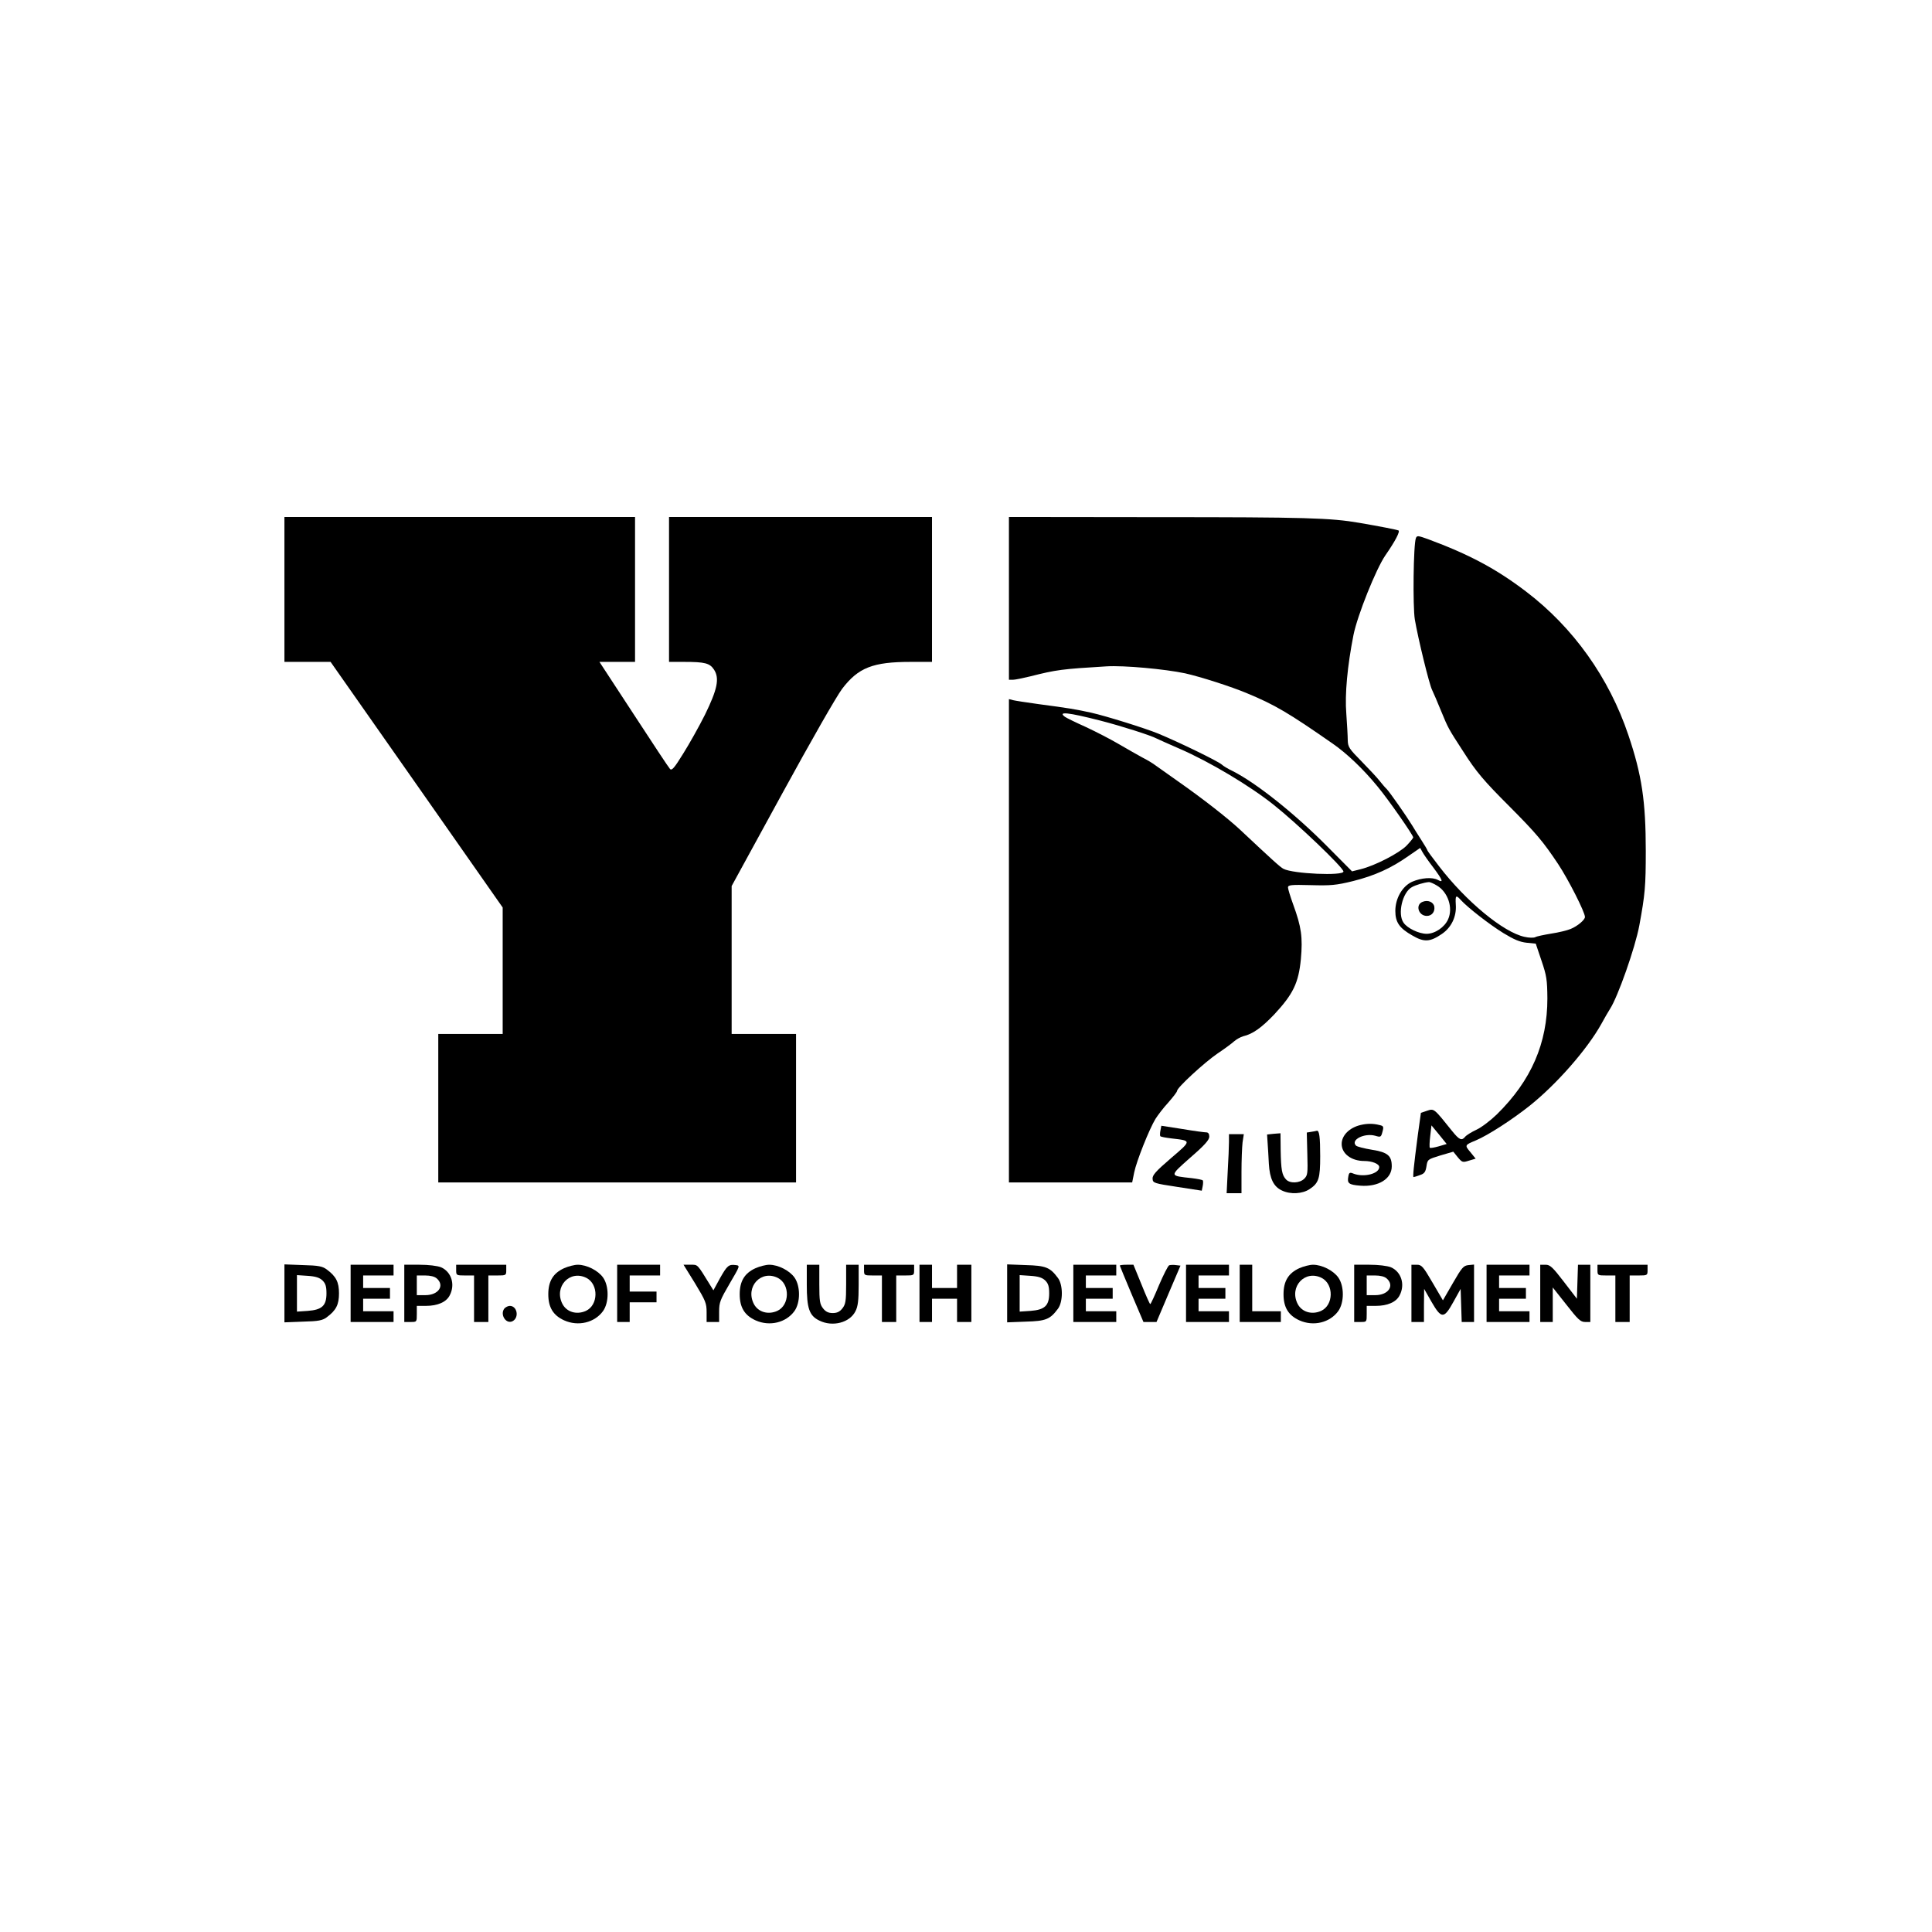 <?xml version="1.0" standalone="no"?>
<!DOCTYPE svg PUBLIC "-//W3C//DTD SVG 20010904//EN"
 "http://www.w3.org/TR/2001/REC-SVG-20010904/DTD/svg10.dtd">
<svg version="1.0" xmlns="http://www.w3.org/2000/svg"
 width="1080pt" height="1080pt" viewBox="0 0 1080 1080"
 preserveAspectRatio="xMidYMid meet">
<g transform="translate(0,1080) scale(0.1,-0.1)"
fill="#000000" stroke="none">
<path d="M1590 7505 l0 -405 129 0 129 0 481 -686 481 -687 0 -353 0 -354
-180 0 -180 0 0 -415 0 -415 1000 0 1000 0 0 415 0 415 -180 0 -180 0 0 413 0
414 281 514 c163 298 304 545 337 589 90 118 172 150 382 150 l120 0 0 405 0
405 -735 0 -735 0 0 -405 0 -405 84 0 c117 0 144 -7 168 -44 31 -49 18 -110
-51 -251 -33 -66 -88 -164 -122 -218 -50 -81 -64 -97 -74 -85 -7 7 -98 145
-203 306 l-191 292 100 0 99 0 0 405 0 405 -980 0 -980 0 0 -405z"/>
<path d="M5640 7455 l0 -455 22 0 c12 0 56 9 97 19 146 37 177 41 426 56 98 6
326 -15 440 -39 85 -19 257 -74 345 -111 157 -65 233 -110 480 -282 78 -54
171 -142 251 -240 60 -72 199 -272 199 -284 0 -4 -17 -25 -37 -46 -41 -42
-176 -112 -257 -132 l-48 -12 -137 138 c-180 182 -399 357 -531 423 -25 12
-52 28 -60 36 -23 20 -237 124 -355 173 -76 31 -291 98 -375 117 -86 19 -129
26 -295 48 -66 9 -130 19 -142 22 l-23 6 0 -1351 0 -1351 344 0 345 0 11 55
c13 64 84 242 119 300 14 22 46 64 73 93 26 30 48 58 48 64 0 18 152 158 225
208 39 26 81 57 94 69 14 12 36 24 50 28 55 13 103 48 174 122 106 114 136
176 149 309 11 123 3 180 -43 306 -16 44 -29 87 -29 95 0 14 17 16 127 13 112
-3 141 -1 238 23 119 30 211 71 310 141 l64 44 12 -22 c7 -13 34 -52 61 -87
53 -71 59 -88 26 -70 -31 17 -93 12 -144 -10 -55 -25 -94 -93 -94 -163 0 -64
23 -97 96 -138 65 -38 98 -36 164 9 53 36 83 97 78 164 -3 53 1 56 28 26 37
-41 160 -137 238 -185 59 -36 92 -50 130 -54 l51 -5 32 -95 c29 -85 32 -107
33 -211 0 -251 -90 -459 -282 -648 -35 -34 -86 -73 -114 -86 -28 -13 -57 -31
-64 -40 -19 -23 -32 -18 -73 33 -101 126 -100 126 -139 113 l-35 -12 -17 -122
c-24 -183 -29 -237 -24 -237 3 0 19 5 35 11 25 8 32 17 37 49 6 39 7 39 78 61
l72 21 25 -31 c25 -30 28 -30 63 -19 l37 11 -29 36 c-33 39 -33 40 30 66 69
29 203 116 300 193 152 121 323 317 401 457 18 33 40 71 49 85 43 65 141 342
164 467 32 174 36 219 36 416 0 277 -22 425 -97 647 -108 322 -309 603 -572
803 -168 128 -319 208 -548 293 -56 20 -62 21 -68 6 -14 -35 -18 -382 -6 -455
18 -106 81 -365 97 -395 7 -15 30 -67 50 -117 40 -97 40 -97 123 -225 74 -116
115 -164 261 -310 148 -149 186 -194 270 -320 57 -86 150 -269 150 -296 0 -16
-41 -51 -80 -67 -19 -8 -68 -20 -109 -26 -41 -7 -81 -15 -89 -20 -8 -4 -35 -4
-60 2 -117 25 -326 197 -478 395 -35 45 -64 85 -64 87 0 3 -15 29 -34 58 -18
28 -42 66 -52 83 -31 51 -124 184 -142 203 -10 9 -27 30 -40 46 -13 17 -58 65
-100 108 -71 72 -77 81 -78 120 0 23 -4 89 -8 147 -9 109 6 267 40 440 22 110
126 369 178 445 55 79 85 136 73 140 -14 5 -101 22 -217 42 -162 28 -300 32
-1127 32 l-833 1 0 -455z m510 -683 c117 -30 284 -83 317 -101 10 -5 68 -31
128 -57 166 -72 391 -206 525 -313 130 -103 390 -351 390 -373 0 -25 -281 -13
-335 15 -18 9 -66 53 -244 220 -70 65 -207 172 -341 266 -58 41 -116 82 -130
92 -14 11 -47 31 -75 45 -27 15 -86 48 -130 74 -44 26 -127 69 -185 96 -58 26
-111 52 -117 57 -42 31 17 25 197 -21z m1882 -922 c62 -36 92 -125 63 -189
-20 -45 -74 -81 -120 -81 -43 0 -108 31 -129 62 -35 49 -6 171 47 199 21 12
68 26 94 28 6 1 27 -8 45 -19z m11 -1458 c-25 -7 -47 -11 -50 -8 -3 3 -2 32 2
65 l7 60 43 -52 42 -52 -44 -13z"/>
<path d="M7953 5759 c-43 -16 -24 -79 23 -79 28 0 46 23 42 51 -4 26 -35 40
-65 28z"/>
<path d="M7605 4511 c-62 -15 -105 -58 -105 -106 0 -54 54 -95 126 -95 44 0
84 -16 84 -34 0 -37 -85 -59 -143 -37 -22 9 -26 7 -30 -17 -7 -37 3 -45 67
-50 101 -8 176 38 176 108 0 60 -23 79 -112 93 -42 7 -82 17 -88 23 -32 32 47
72 108 55 30 -9 32 -8 40 22 8 29 6 33 -17 38 -35 9 -69 9 -106 0z"/>
<path d="M6487 4481 c-3 -14 -3 -29 -1 -32 2 -4 31 -9 64 -13 112 -13 112 -11
-5 -111 -85 -73 -104 -95 -102 -115 2 -23 7 -25 139 -45 l136 -21 5 25 c3 14
3 29 1 32 -2 4 -30 9 -61 13 -128 14 -128 9 -9 115 80 69 106 99 106 117 0 16
-6 24 -17 24 -10 0 -70 8 -135 19 l-116 18 -5 -26z"/>
<path d="M7330 4473 l-25 -4 3 -119 c3 -109 2 -120 -17 -139 -26 -26 -82 -28
-103 -3 -22 24 -27 54 -29 162 l-1 95 -38 -3 -37 -4 3 -46 c2 -26 5 -79 7
-118 5 -83 26 -127 73 -149 48 -23 115 -19 155 8 51 34 59 59 59 184 0 107 -5
145 -19 142 -3 -1 -17 -4 -31 -6z"/>
<path d="M6870 4417 c0 -24 -3 -99 -7 -165 l-6 -122 41 0 42 0 0 119 c0 65 3
139 6 165 l7 46 -42 0 -41 0 0 -43z"/>
<path d="M1590 3570 l0 -162 104 4 c87 2 109 7 132 24 53 39 69 71 69 134 0
63 -16 95 -69 134 -23 17 -45 22 -132 24 l-104 4 0 -162z m213 72 c17 -17 22
-34 22 -72 0 -69 -25 -92 -105 -98 l-60 -4 0 102 0 102 60 -4 c45 -3 66 -10
83 -26z"/>
<path d="M1960 3570 l0 -160 120 0 120 0 0 30 0 30 -85 0 -85 0 0 35 0 35 75
0 75 0 0 30 0 30 -75 0 -75 0 0 35 0 35 85 0 85 0 0 30 0 30 -120 0 -120 0 0
-160z"/>
<path d="M2260 3570 l0 -160 35 0 c35 0 35 0 35 45 l0 45 50 0 c66 0 115 21
134 59 32 61 9 132 -49 157 -21 8 -69 14 -120 14 l-85 0 0 -160z m182 83 c45
-40 9 -93 -64 -93 l-48 0 0 55 0 55 47 0 c29 0 53 -6 65 -17z"/>
<path d="M2550 3700 c0 -29 1 -30 50 -30 l50 0 0 -130 0 -130 40 0 40 0 0 130
0 130 50 0 c49 0 50 1 50 30 l0 30 -140 0 -140 0 0 -30z"/>
<path d="M3154 3711 c-62 -28 -89 -73 -89 -146 0 -73 27 -118 89 -146 78 -35
170 -13 217 52 34 48 34 140 0 188 -28 39 -91 71 -141 71 -19 0 -53 -9 -76
-19z m125 -55 c68 -36 66 -152 -4 -184 -51 -23 -107 -7 -131 39 -49 96 41 193
135 145z"/>
<path d="M3450 3570 l0 -160 35 0 35 0 0 55 0 55 75 0 75 0 0 30 0 30 -75 0
-75 0 0 45 0 45 85 0 85 0 0 30 0 30 -120 0 -120 0 0 -160z"/>
<path d="M3886 3625 c58 -96 64 -110 64 -160 l0 -55 35 0 35 0 0 58 c0 52 6
66 59 157 58 99 59 100 34 103 -39 5 -48 -2 -88 -73 l-37 -68 -18 29 c-74 120
-68 114 -109 114 l-40 0 65 -105z"/>
<path d="M4224 3711 c-62 -28 -89 -73 -89 -146 0 -73 27 -118 89 -146 78 -35
170 -13 217 52 34 48 34 140 0 188 -28 39 -91 71 -141 71 -19 0 -53 -9 -76
-19z m125 -55 c68 -36 66 -152 -4 -184 -51 -23 -107 -7 -131 39 -49 96 41 193
135 145z"/>
<path d="M4510 3618 c0 -132 14 -173 70 -200 74 -37 170 -12 202 52 14 27 18
60 18 148 l0 112 -35 0 -35 0 0 -109 c0 -94 -3 -112 -21 -135 -15 -19 -30 -26
-54 -26 -24 0 -39 7 -54 26 -18 23 -21 41 -21 135 l0 109 -35 0 -35 0 0 -112z"/>
<path d="M4830 3700 c0 -29 1 -30 50 -30 l50 0 0 -130 0 -130 40 0 40 0 0 130
0 130 50 0 c49 0 50 1 50 30 l0 30 -140 0 -140 0 0 -30z"/>
<path d="M5140 3570 l0 -160 35 0 35 0 0 65 0 65 70 0 70 0 0 -65 0 -65 40 0
40 0 0 160 0 160 -40 0 -40 0 0 -65 0 -65 -70 0 -70 0 0 65 0 65 -35 0 -35 0
0 -160z"/>
<path d="M5630 3570 l0 -162 104 4 c113 3 136 13 180 72 29 39 29 133 0 172
-44 59 -67 69 -180 72 l-104 4 0 -162z m213 72 c17 -17 22 -34 22 -72 0 -69
-25 -92 -105 -98 l-60 -4 0 102 0 102 60 -4 c45 -3 66 -10 83 -26z"/>
<path d="M6000 3570 l0 -160 120 0 120 0 0 30 0 30 -85 0 -85 0 0 35 0 35 75
0 75 0 0 30 0 30 -75 0 -75 0 0 35 0 35 85 0 85 0 0 30 0 30 -120 0 -120 0 0
-160z"/>
<path d="M6260 3725 c0 -2 30 -74 66 -160 l66 -155 36 0 37 0 67 158 67 157
-26 3 c-13 2 -30 1 -37 -1 -7 -3 -32 -53 -57 -111 -24 -58 -46 -106 -49 -106
-3 0 -25 50 -49 110 l-45 110 -38 0 c-21 0 -38 -2 -38 -5z"/>
<path d="M6630 3570 l0 -160 120 0 120 0 0 30 0 30 -85 0 -85 0 0 35 0 35 75
0 75 0 0 30 0 30 -75 0 -75 0 0 35 0 35 85 0 85 0 0 30 0 30 -120 0 -120 0 0
-160z"/>
<path d="M6930 3570 l0 -160 115 0 115 0 0 30 0 30 -80 0 -80 0 0 130 0 130
-35 0 -35 0 0 -160z"/>
<path d="M7264 3711 c-62 -28 -89 -73 -89 -146 0 -73 27 -118 89 -146 78 -35
170 -13 217 52 34 48 34 140 0 188 -28 39 -91 71 -141 71 -19 0 -53 -9 -76
-19z m125 -55 c68 -36 66 -152 -4 -184 -51 -23 -107 -7 -131 39 -49 96 41 193
135 145z"/>
<path d="M7570 3570 l0 -160 35 0 c35 0 35 0 35 45 l0 45 50 0 c66 0 115 21
134 59 32 61 9 132 -49 157 -21 8 -69 14 -120 14 l-85 0 0 -160z m182 83 c45
-40 9 -93 -64 -93 l-48 0 0 55 0 55 47 0 c29 0 53 -6 65 -17z"/>
<path d="M7890 3570 l0 -160 35 0 35 0 0 93 1 92 41 -72 c56 -97 70 -96 123 0
l40 72 3 -92 3 -93 34 0 35 0 0 161 0 160 -31 -3 c-28 -3 -37 -13 -87 -100
l-56 -97 -58 99 c-53 91 -61 100 -88 100 l-30 0 0 -160z"/>
<path d="M8310 3570 l0 -160 120 0 120 0 0 30 0 30 -85 0 -85 0 0 35 0 35 75
0 75 0 0 30 0 30 -75 0 -75 0 0 35 0 35 85 0 85 0 0 30 0 30 -120 0 -120 0 0
-160z"/>
<path d="M8610 3570 l0 -160 35 0 35 0 0 97 0 96 76 -96 c65 -83 79 -97 105
-97 l29 0 0 160 0 160 -35 0 -34 0 -3 -95 -3 -95 -73 95 c-63 82 -77 95 -102
95 l-30 0 0 -160z"/>
<path d="M8930 3700 c0 -29 1 -30 50 -30 l50 0 0 -130 0 -130 40 0 40 0 0 130
0 130 50 0 c49 0 50 1 50 30 l0 30 -140 0 -140 0 0 -30z"/>
<path d="M2820 3486 c-28 -35 11 -93 48 -70 35 22 22 84 -18 84 -10 0 -23 -7
-30 -14z"/>
</g>
</svg>
